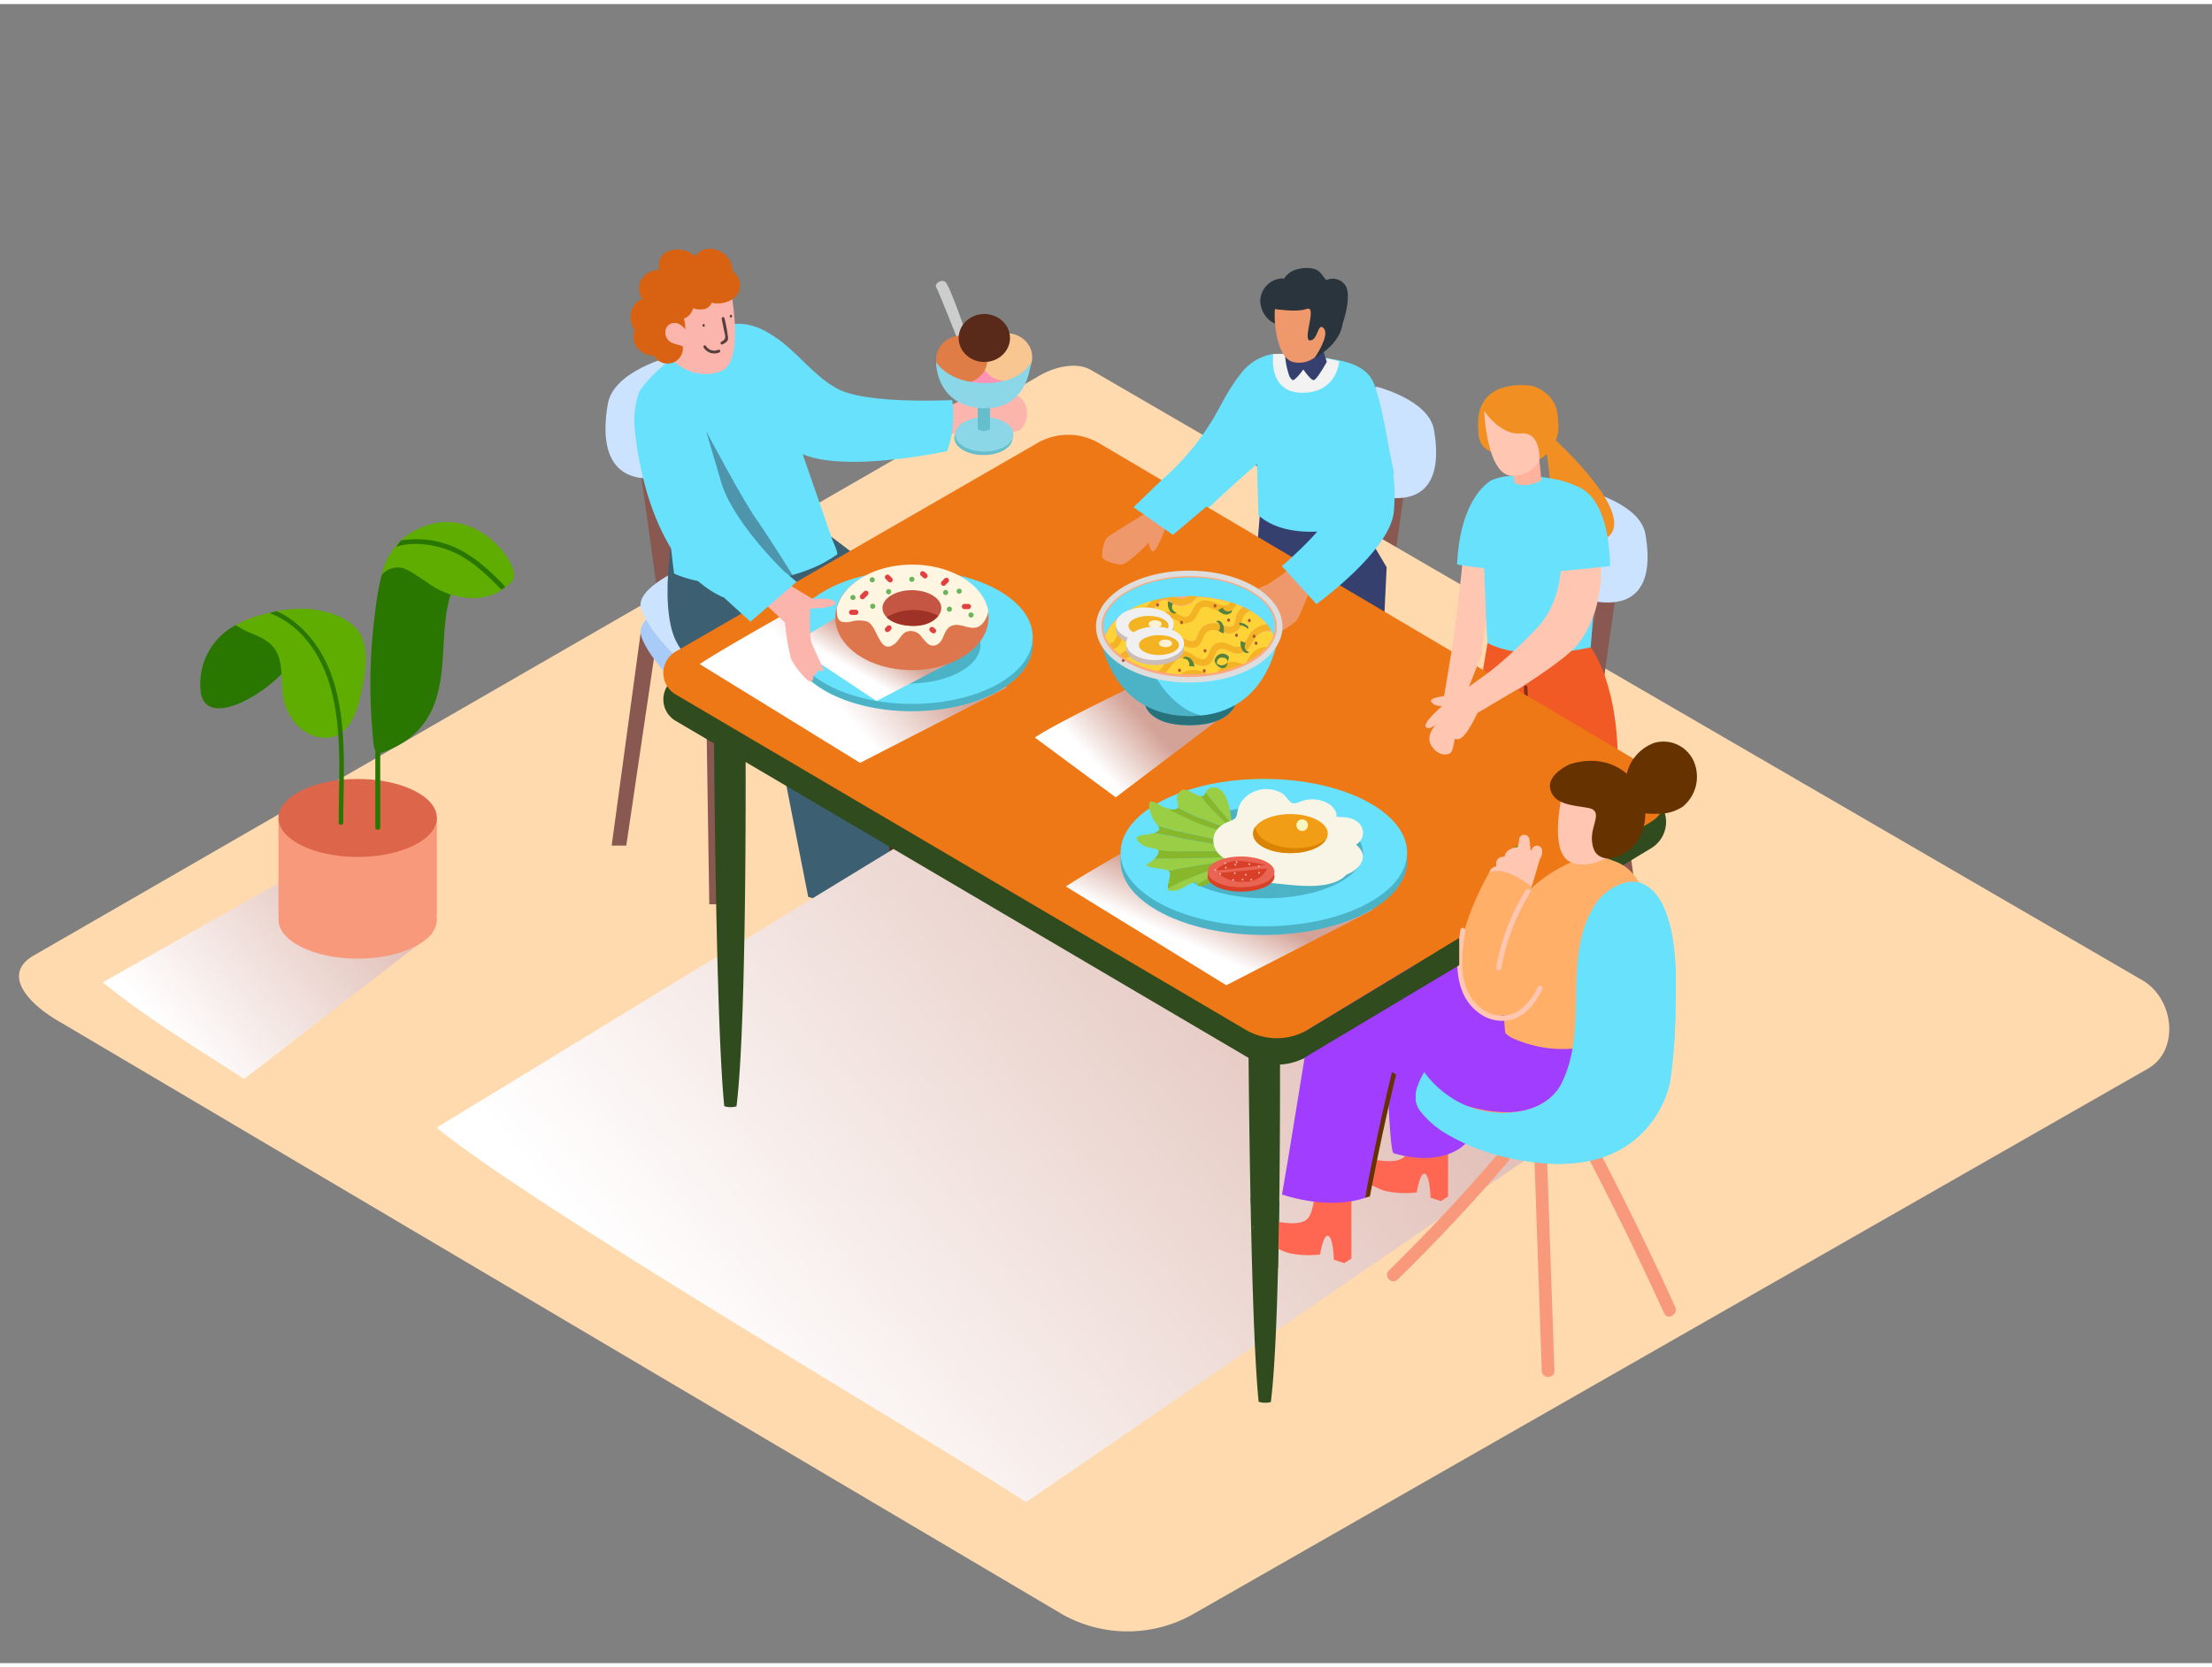 <svg xmlns="http://www.w3.org/2000/svg" xmlns:xlink="http://www.w3.org/1999/xlink" viewBox="0 0 400 300" width="406" height="306" class="illustration styles_illustrationTablet__1DWOa"><rect x="0" y="0" width="400" height="300" fill="#808080" stroke="none"/><defs><linearGradient id="linear-gradient" x1="285.78" y1="118.48" x2="126.21" y2="248.36" gradientUnits="userSpaceOnUse"><stop offset="0" stop-color="#d4a397"></stop><stop offset="1" stop-color="#fff"></stop></linearGradient><linearGradient id="linear-gradient-2" x1="81.88" y1="145.22" x2="30.34" y2="187.17" xlink:href="#linear-gradient"></linearGradient><linearGradient id="linear-gradient-3" x1="163.69" y1="113.28" x2="149.98" y2="125.22" xlink:href="#linear-gradient"></linearGradient><linearGradient id="linear-gradient-4" x1="158.78" y1="115.59" x2="155.54" y2="121.11" xlink:href="#linear-gradient"></linearGradient><linearGradient id="linear-gradient-5" x1="220.39" y1="161.88" x2="216.46" y2="170.63" xlink:href="#linear-gradient"></linearGradient><linearGradient id="linear-gradient-6" x1="206.33" y1="128.69" x2="197.5" y2="136.75" xlink:href="#linear-gradient"></linearGradient></defs><title>PP</title><g style="isolation: isolate;"><g id="Layer_2" data-name="Layer 2"><polyline points="240.13 127.13 240.13 159.74 242.54 159.74 243.06 126.29" fill="#895851"></polyline><polyline points="253.85 114.59 258.69 150.04 256.27 150.04 251.22 115.9" fill="#895851"></polyline><path d="M255.16,80.89c-.64,1.8-4.25,29-4.25,29l-3.63-1.22L252,80.74" fill="#895851"></path><path d="M245.09,107.8s9.74,3.74,8.76,7.42-8.75,12.69-13.72,11.91S229.07,122,229.07,122" fill="#a9cbf8"></path><path d="M245.09,103.33s9.74,3.74,8.76,7.42-8.75,12.69-13.72,11.91-11.05-5.11-11.05-5.11" fill="#cbe3ff"></path><path d="M248.94,69.19s9.4,2.35,10.36,7.76,1.23,15.4-12.13,11.52-7.05-13.91-7.05-13.91" fill="#cbe3ff"></path><path d="M192.11,291.18,11,184.15c-5.77-3.24-10.71-8.55-5.09-12L187.67,67.37c2.73-1.69,6.87-2.8,9.64-1.19L387.4,176.51c5.77,3.35,6.8,12.7,1,16L216,291A24.08,24.08,0,0,1,192.11,291.18Z" fill="#ffdaae"></path><polyline points="278.36 146 278.36 178.61 280.77 178.61 281.29 145.16" fill="#895851"></polyline><polyline points="292.08 133.46 296.92 168.91 294.5 168.91 289.45 134.78" fill="#895851"></polyline><path d="M293.39,99.76c-.64,1.8-4.25,29-4.25,29l-3.63-1.22,4.73-27.91" fill="#895851"></path><path d="M283.32,126.68s9.74,3.74,8.76,7.42-8.75,12.69-13.72,11.91-11.05-5.11-11.05-5.11" fill="#a9cbf8"></path><path d="M283.32,122.2s9.74,3.74,8.76,7.42-8.75,12.69-13.72,11.91-11.05-5.11-11.05-5.11" fill="#cbe3ff"></path><path d="M287.18,88.06s9.4,2.35,10.36,7.76,1.23,15.4-12.13,11.52-7.05-13.91-7.05-13.91" fill="#cbe3ff"></path><polyline points="130.91 127.11 130.91 162.78 128.26 162.78 127.7 126.19" fill="#895851"></polyline><polyline points="115.89 113.4 110.61 152.17 113.25 152.17 118.77 114.84" fill="#895851"></polyline><path d="M114.46,76.54c.7,2,4.65,31.7,4.65,31.7l4-1.33-5.18-30.53" fill="#895851"></path><path d="M125.48,106s-10.65,4.09-9.58,8.11,9.57,13.87,15,13S143,121.53,143,121.53" fill="#a9cbf8"></path><path d="M125.48,101.08s-10.65,4.09-9.58,8.11,9.57,13.87,15,13S143,116.63,143,116.63" fill="#cbe3ff"></path><path d="M121.26,63.74S111,66.31,109.93,72.23s-1.34,16.84,13.26,12.6,7.71-15.21,7.71-15.21" fill="#cbe3ff"></path><path d="M168.65,146.12s2.46,8.07,3,8.89,8.61,6.15,8.48,7.79-3.18,2.32-5.08,2.19-12.83-4.7-13.52-6-.68-12.83-.68-12.83Z" fill="#68e1fd"></path><path d="M155.69,155.56s2.46,8.07,3,8.89,8.61,6.15,8.48,7.79-3.18,2.32-5.08,2.19-12.83-4.7-13.52-6-.68-12.83-.68-12.83Z" fill="#68e1fd"></path><path d="M145.62,92.94s21.06,14.45,23.77,21.81,4.5,36.35,4.5,36.35S166.53,155.68,158,153l-6.45-32.85s-15.31-6.54-18-14.72.94-23.43.94-23.43" fill="#3c6071"></path><path d="M122.64,90.44s-3.63,15.26-.94,23.43,18,14.72,18,14.72l6.45,32.85c8.57,2.69,15.94-1.88,15.94-1.88s-1.78-29-4.5-36.35-23.77-21.81-23.77-21.81,3.82-7.7.84-11S122.64,90.44,122.64,90.44Z" fill="#3c6071"></path><path d="M140.55,104.31c3.79,3.78,7.85,7.43,11.38,11.46,3.06,3.5,4.27,7.95,5.46,12.35,2.77,10.26,4,20.85,5.23,31.38.07.64-.93.63-1,0-1.18-10.13-2.38-20.31-5-30.2-1.26-4.85-2.53-9.67-6-13.44s-7.21-7.24-10.82-10.84A.5.5,0,0,1,140.55,104.31Z" fill="#5c2d1d"></path><path d="M185.55,270.88,285,202.74,182.83,139.8,78.95,203.18C96.77,217.73,166.26,258.36,185.55,270.88Z" fill="url(#linear-gradient)" style="mix-blend-mode: multiply;"></path><path d="M229.81,252.78c1.9-15,1.65-63.9,1.65-63.9l-5.73-5.14s.27,53.26,1.87,69A3.91,3.91,0,0,0,229.81,252.78Z" fill="#304c1f"></path><path d="M168.86,73.48s3.81-.94,5.15-2.08,3.64-4.34,4.79-4.06,0,2.46,0,2.46,4.64.37,5.91,1.5a4.24,4.24,0,0,1,0,5.51c-1.44,1.36-6.14-.1-6.6,0s-9.26,1.38-9.26,1.38" fill="#fbb5ad"></path><path d="M151,69.3a17,17,0,0,1-2.15-1.45c-2.66-2.11-5.34-5.23-8.38-7.43.05.62.08,1.23.15,1.81l.65,5.9,1.16,10.45c0,.19,0,.74.1.89,5,6.52,28.74,1.37,28.74,1.37a18.88,18.88,0,0,0,.9-9.24C167.67,71.8,155.07,72,151,69.3Z" fill="#68e1fd"></path><path d="M173.27,135.11s-1.46,8.11.91,9.06,12,8.47,10.56,11.48c-3.3,6.92-23-8.13-23-8.13l2.45-17.15" fill="#1d3f75"></path><path d="M124.52,56.47c-1-1.77-4.17-4.1-6-2.05a2.16,2.16,0,0,0,.31,3c.95.9,2.5,1.15,3.7,1.51a1,1,0,0,0,1.26-1A1,1,0,0,0,124.52,56.47Z" fill="#fbb5ad"></path><path d="M147.07,90,120,83.38s.85,11.75,1.9,19.6c4.85,2.17,10.76,2.13,15.89,1.38a34,34,0,0,0,10.53-3,23.75,23.75,0,0,0,3.1-1.92C151,96.59,147.4,92.91,147.07,90Z" fill="#68e1fd"></path><path d="M151.41,99.44l-9.22-26.58c-.5-3.14,3.34-6.16,2-9.24-3.54-3.34-7.43-6.54-12.36-5.66-4,.72-7.62,3.44-10.53,6.15-1.91,1.78-4.26,3.67-5.7,6a15.47,15.47,0,0,0-.8,6.83c1.07,11,5.53,25.74,16.09,30.38C134.67,104.56,147.81,102.41,151.41,99.44Z" fill="#68e1fd"></path><path d="M131.95,50.72s3,13.9-1.6,15.67-9.26-1.44-10.07-4.06a19.79,19.79,0,0,1-.32-6.63S123.38,50.76,131.95,50.72Z" fill="#fbb5ad"></path><path d="M132.43,48.24c.15-3.38-4.58-5.52-6.75-2.66a4.9,4.9,0,0,0-4-1.14c-2,.34-2.7,1.76-2.53,3.65a3.67,3.67,0,0,0-3,1.45,3.29,3.29,0,0,0,0,3.78A3.36,3.36,0,0,0,114.07,57a4.1,4.1,0,0,0,.71,2,3.14,3.14,0,0,0-.2.67,3.24,3.24,0,0,0,1.5,3.24,3.72,3.72,0,0,0,2.13.64A2.87,2.87,0,0,0,120.85,65a2.77,2.77,0,0,0,2.64-2.56,2.69,2.69,0,0,0-.15-1.12,6.51,6.51,0,0,0,.33-4.46,2.39,2.39,0,0,0,.58-.27,2.72,2.72,0,0,0,1.08-1.6,3.85,3.85,0,0,0,2,.17A1.84,1.84,0,0,0,128.69,54c1.63.43,3.93-.2,4.77-1.68A3.16,3.16,0,0,0,132.43,48.24Z" fill="#d86212"></path><path d="M124.57,60.27a3.33,3.33,0,0,0-1.44-2.19,1.75,1.75,0,0,0-2.5.23,2,2,0,0,0,.11,2.33c.61.8,1.62.81,2.48,1.17.52.21.83-.31.72-.75A.67.67,0,0,0,124.57,60.27Z" fill="#fbb5ad"></path><path d="M131,56.78c-.06-.32-.56-.19-.49.14l.43,2.18a5.88,5.88,0,0,1,.2,1c0,.6-.3.71-.75,1a.26.26,0,0,0,.26.44c.59-.36,1.08-.53,1-1.28A28.53,28.53,0,0,0,131,56.78Z" fill="#56403d"></path><path d="M132.18,56.18a.26.26,0,0,0,0,.51A.26.26,0,0,0,132.18,56.18Z" fill="#56403d"></path><path d="M127.24,57.85a.26.26,0,0,0,0,.51A.26.26,0,0,0,127.24,57.85Z" fill="#56403d"></path><path d="M129.86,62.52a1.76,1.76,0,0,1-2.21-.72.26.26,0,0,0-.44.26,2.28,2.28,0,0,0,2.91.91C130.41,62.82,130.15,62.38,129.86,62.52Z" fill="#56403d"></path><path d="M232.2,166.91c0-1.9.09-3.79.11-5.68L224,162.86s.41,3.23-.5,4.38-7.86,4.55-8.68,5.62-1.08,3.09,3.8,2.91,8.77-3.57,9.84-3.82,3.28-.55,4-1C232.38,169.58,232.19,168.23,232.2,166.91Z" fill="#2a343d"></path><path d="M246.37,169.31c0-1.9.09-3.79.11-5.68l-8.33,1.63s.41,3.23-.5,4.38-7.86,4.55-8.68,5.62-1.08,3.09,3.8,2.91,8.77-3.57,9.84-3.82,3.28-.55,4-1C246.55,172,246.36,170.63,246.37,169.31Z" fill="#2a343d"></path><path d="M242.55,88l-4.22.77a11.71,11.71,0,0,0,0-1.59c-.88-.05-1.77-.13-2.64-.24-2.47-.3-4.5-2.78-6.82-3.7-1,4.79-1.27,15.24-2.44,22.83-1.48,9.61-6,54.24-4.72,57.94,0,0,0,1.34,7.66,1.76,0,0,1.84,1.06,4.54-2.75l2.73-47.52-1.25,51c2.33,2.14,5.83,3.13,12.26-.08l3.1-64.59Z" fill="#35406e"></path><path d="M236.25,85q1,.11,2,.17c-.53-9.06-3.35-29.29-9.37-1.91A25.77,25.77,0,0,0,236.25,85Z" fill="#35406e"></path><path d="M252.07,84.81c-.1-.47-.19-.95-.29-1.42-.86-4-1.79-10.75-3.28-14.63-1.16-3-4.13-4-7.51-4.56a56.63,56.63,0,0,0-10.33-.86,1,1,0,0,1-.41-.07,9.07,9.07,0,0,0-5.71,3.36c-3.19,4-3.69,6.34-6.57,10.55a46.88,46.88,0,0,1-9.22,10c2.72,1,4.61,3.75,5.38,6.51.43,1.55-.49,1.1-.83,2.69,4.52-5,14-13.22,14-13.22l.26,9.29c4.37,3.79,11.27,3.14,15.1,2.39A22.35,22.35,0,0,0,252.07,84.81Z" fill="#68e1fd"></path><path d="M230.26,63.28s-1.09,7,5.24,7,6.66-5.68,6.66-5.68A39.6,39.6,0,0,0,230.26,63.28Z" fill="#f2f2f2"></path><path d="M239.25,62.54s-1.79,1.79-3.41,1.93c-1.37.12-3-1.62-3.48-2.16a14.18,14.18,0,0,0,.81,5c.27.46.53.75.71.68.62-.25,1.8-1.92,1.8-1.92S237,68,237.55,68s2.38-3.31,2.38-3.31Z" fill="#35406e"></path><path d="M243.22,50.77a2.77,2.77,0,0,0-3.4-.85.53.53,0,0,0-.09-.14c-.72-.78-1-1.6-2.15-1.91a5.88,5.88,0,0,0-3.09.11,3.77,3.77,0,0,0-2.31,1.7.47.47,0,0,0-.28-.07,4.14,4.14,0,0,0-4,4.23c.09,1.87,1.57,4,3.5,4.09a6.9,6.9,0,0,0,2.89.38,1.17,1.17,0,0,0,.82-1.88l.14-.09.11,0a1,1,0,0,0,1.29.16l.16-.1a3.34,3.34,0,0,0,.69-.25l.27.09-.09.27a1.1,1.1,0,0,0,.51,1.24,1.73,1.73,0,0,0,.66.15,6,6,0,0,1-2,1.79c-1.06.53-.45,1.94.51,2-.47.35-.29,2.5.26,2.19a11.2,11.2,0,0,0,5.5-7.21C243.56,55.31,244.19,52,243.22,50.77Z" fill="#2a343d"></path><path d="M230.6,55.12c-.27,0-.28,9.06,3.45,9.66,4.7.76,6.47-4.83,6.47-4.83s.69-4.14-2.24-5.52S234,55.73,230.6,55.12Z" fill="#ef986c"></path><path d="M230.6,55.12s3.71.69,5.7,0-.86,5.7.6,5.7,1.38-3.45,2.5-2.16S237.71,64,237.71,64s4-2,4.92-5.46-3.48-6.73-7.71-6.39S230.6,55.12,230.6,55.12Z" fill="#2a343d"></path><path d="M262.19,119.61l-1.6,7.71s-3.68,3.14-3,3.86,2.1-.76,2.1-.76-2.34,2.11-1.13,4.1,3.18,1.9,3.68,1.09,1.3-7.14,1.3-7.14l4.33-10.85" fill="#ffc6b2"></path><path d="M262.19,119.61l5.63-2s1.69-11,2.51-15c1.28-6.32-.23-8.88-.23-8.88s3-5.87.58-6.3-5.82,9.12-6.26,14S262.19,119.61,262.19,119.61Z" fill="#ffc6b2"></path><path d="M269.73,86.1s-5.69,2.73-6.24,15.23c0,0,6,1.17,8.55.53" fill="#68e1fd"></path><path d="M280.52,141.09s1.92,15.69,3,19.71,2,29.23,2,29.23,3.37,2.41,6.26,0c0,0,1.52-20.43.72-25.89s0-27,0-27" fill="#ffc6b2"></path><path d="M269.47,136.56s-.38,11.58,0,15.39,2,28,2,28a4.3,4.3,0,0,0,5.6,0s1.85-12,1.62-14.25-.61-31.17-.61-31.17" fill="#ffc6b2"></path><path d="M287.65,116.31s5.62,7.07,4.82,23.93c0,0-8.83,6.21-16,1.59l-4.12-27.09" fill="#f15a24"></path><path d="M269.56,112.37S265.9,132.12,266,139c0,4.07,10.9,3.22,14.57,2.11s-1.79-30.4-1.79-30.4" fill="#f15a24"></path><path d="M281.33,78.87c0,.06,14,12.66,9.78,17.18s-9.78-1.64-9.78-1.64l-1.76-14.34" fill="#f18f22"></path><path d="M280.52,199a3.28,3.28,0,0,0,.63,3.64c1.61,1.71,3.72.86,5.5,0s6.82-5.35,6.13-6.54-1-6.11-1-6.11" fill="#fff"></path><path d="M285.48,188.08s-.81,4.65-2,6.16-3.89,5.2-3,6.16,1.55-1.92,3-1.1,1,2.88,2,2.47,6-4.33,6.53-6.82-.68-6.87-.68-6.87" fill="#68e1fd"></path><path d="M262.86,186.73s-.2,2.77,2.31,3.3,5.63-1,7-1.65,6.54-5,6.54-5l-.6-6" fill="#fff"></path><path d="M271.3,177s-1.51,3.73-4.22,5.14-4.83,4.12-4.22,4.63,1.91-1.31,2.61-.8.7,2.7,1.56,2.15,2.67.86,5.18-.85,1.71-2.41,3.82-3.22,2.11-6.64,2.11-6.64S272.81,178.56,271.3,177Z" fill="#68e1fd"></path><path d="M288.26,90.59c-1.15-4-7.6-5.45-14.92-5.24a9,9,0,0,0-3.61.75c-2.55,3.7-2,8.75-1.59,13,.44,4.77.52,13.27.86,16.44,6.57,3.4,16.89,1.16,18.65.78C287.65,116.31,289.41,94.61,288.26,90.59Z" fill="#68e1fd"></path><path d="M276.2,123.51c0-.4-.65-.41-.63,0l1,18.39c0,.4.65.41.63,0Z" fill="#842e13"></path><path d="M289.38,99.54l-.5-.16a44.84,44.84,0,0,1-6.48.86c-.18,4.52-1.12,8.86-4.28,12.39a86.49,86.49,0,0,1-11.84,10.51l2.25,4.42s13.84-8.08,16.74-11.75C290.79,108.82,289.38,99.54,289.38,99.54Z" fill="#ffc6b2"></path><path d="M270.33,126.49l-3.45,2.1s-2.1,4.73-3.5,4.73-3-1.34-3.6-2.06.8-3.93.8-3.93-1.61.09-2.06-.84,4.86-1.24,4.86-1.24l4.74-3.44" fill="#ffc6b2"></path><path d="M284.12,87s6.68-.09,7.05,14.62l-9.64,1L280,96.67" fill="#68e1fd"></path><path d="M278.36,82.32l.37,3.78s-2.59,1.6-4.86.51l-.31-2.37" fill="#ffb39c"></path><path d="M272.77,81.21c-5.91.68-5.44-4.09-5.44-4.09-.95-10,9.72-8.08,9.72-8.08s8,1.88,3.06,11.87" fill="#f18f22"></path><path d="M268.39,73.57s.43,12.32,5.51,11.74,4.78-4.78,4.78-4.78.72-7.68-3.48-9.13S268.39,73.57,268.39,73.57Z" fill="#ffc6b2"></path><path d="M268.39,73.57S271.33,78,275,77.64s3.38,4.68,3.38,4.68A6.71,6.71,0,0,0,281.8,76c0-2.7-3.8-7.15-7.32-6.94S267.58,71.08,268.39,73.57Z" fill="#f18f22"></path><path d="M44.15,194.36l34-26.23L52.8,157.59l-34.22,19.3C26.59,183.43,35.48,188.73,44.15,194.36Z" fill="url(#linear-gradient-2)" style="mix-blend-mode: multiply;"></path><polyline points="50.36 147.17 50.36 164.88 79 164.88 79 147.17" fill="#f8997c"></polyline><ellipse cx="64.68" cy="147.17" rx="14.32" ry="7.05" fill="#dd654a"></ellipse><ellipse cx="64.68" cy="165.56" rx="14.32" ry="7.05" fill="#f8997c"></ellipse><path d="M80.72,106c-3-1.24-7.21-5.35-10.87-5.22-1.39,3.41-1.8,7.4-2.22,10.87a98.61,98.61,0,0,0-.41,18.14q.13,2,.33,4a3.21,3.21,0,0,0,.32,1.14q0,7,0,14a.45.45,0,0,0,.89,0q0-6.74,0-13.48a19.87,19.87,0,0,0,4.1-1.89,14,14,0,0,0,5.77-7.25c2.31-6.44.85-13.62,3-20C81.35,106.25,81,106.14,80.72,106Z" fill="#297600"></path><path d="M74.52,95.46a11.22,11.22,0,0,0-4.09,4.18,7,7,0,0,0-.64,1.24l-.12.27h0a18.72,18.72,0,0,0-.69,2.22,2.77,2.77,0,0,1,1.52-1.2A3.79,3.79,0,0,1,72.9,102a10,10,0,0,1,2.19,1.17c1,.62,2,1.31,3,2,4.75,3,11.06,3.32,14.72-1.07,0-.17.09-.35.12-.53C93.49,100.48,85,89.36,74.52,95.46Z" fill="#5fad00"></path><path d="M90.72,105.88c.19-.14.39-.27.59-.39a.41.41,0,0,0-.12-.34c-2.87-2.95-5.95-5.83-9.87-7.29A16.91,16.91,0,0,0,72.51,97c-.32.37-.61.76-.9,1.15,3.19-1.06,7.23-.4,10.13.84,3.47,1.48,6.22,4.13,8.82,6.79A.43.43,0,0,0,90.72,105.88Z" fill="#297600"></path><path d="M42.64,112.29a12,12,0,0,0-6.4,11.47c.34,8.45,14.26.2,18-6.93s4.28,3,4.28,3" fill="#297600"></path><path d="M55.18,109.34a25.21,25.21,0,0,0-7.73,1.07,18.75,18.75,0,0,0-4.81,1.88,15.51,15.51,0,0,0,2.78,1.48c1.75.71,3.58,1.58,4.5,3.22a6.42,6.42,0,0,1,.54,1.27c.85,2.78.12,6.15,1.26,8.95s3.48,5.26,6.76,5.46c3.92.24,5.72-3.53,6.5-6.79s1.84-7.71.6-11.06C64.14,110.93,58.89,109.52,55.18,109.34Z" fill="#5fad00"></path><path d="M60.34,122.53C58.7,117.2,55.2,112.16,50.1,109.8H49.9l-.24.08-.93.24c6,2.21,9.69,8.08,11.21,14.07,2,7.67,1.29,16,1.31,23.82a.41.41,0,0,0,.82,0C62.07,139.63,62.84,130.65,60.34,122.53Z" fill="#297600"></path><path d="M122.17,129.61l103.09,60.64a11.06,11.06,0,0,0,11.34-.07l62-37.55a5.55,5.55,0,0,0-.05-9.53L198.8,84.21a11.11,11.11,0,0,0-11.2-.06l-65.4,37.7A4.49,4.49,0,0,0,122.17,129.61Z" fill="#304c1f"></path><path d="M122.17,124.83l103.09,60.64a11.06,11.06,0,0,0,11.34-.07l62-37.55a5.55,5.55,0,0,0-.05-9.53L198.8,79.43a11.11,11.11,0,0,0-11.2-.06l-65.4,37.7A4.49,4.49,0,0,0,122.17,124.83Z" fill="#ef7816"></path><path d="M133.18,199.33c1.9-15,1.65-63.9,1.65-63.9l-5.73-5.14s.27,53.26,1.87,69A3.91,3.91,0,0,0,133.18,199.33Z" fill="#304c1f"></path><path d="M166.84,117.13c0-.8-.07-1.6-.15-2.4l-16.64-8.94c-4.63,2.51-19.15,10.63-23.52,13.56l29,17.86L182,123.62c.46-.67-15.34-5.57-15.11-6.35A.27.27,0,0,1,166.84,117.13Z" fill="url(#linear-gradient-3)" style="mix-blend-mode: multiply;"></path><ellipse cx="164.91" cy="115.78" rx="21.84" ry="12.09" fill="#68e1fd"></ellipse><ellipse cx="164.91" cy="115.78" rx="21.84" ry="12.09" fill="#093e3e" opacity="0.29"></ellipse><ellipse cx="164.91" cy="114.46" rx="21.84" ry="12.09" fill="#68e1fd"></ellipse><ellipse cx="164.25" cy="115.87" rx="13.05" ry="7" fill="#093e3e" opacity="0.29"></ellipse><polyline points="157.31 107.32 143.07 115.78 158.5 126.02 172.55 118.71" fill="url(#linear-gradient-4)" style="mix-blend-mode: multiply;"></polyline><ellipse cx="164.9" cy="110.92" rx="13.86" ry="9.52" fill="#de764d"></ellipse><path d="M151.32,109.43c0,.81,0,1.92.88,2.25a3.48,3.48,0,0,0,1.63,0,5.76,5.76,0,0,1,2.94-.05c2,.75,2.19,6.31,5.08,4,.77-.62,1.13-1.72,2.07-2.14a2.39,2.39,0,0,1,2.65.81,8.37,8.37,0,0,0,1.28,1.42c1.07.72,2.12,0,2.58-1s.74-2.11,2-2.4c1.7-.38,3.4,1.28,5-.07a4.17,4.17,0,0,0,1.28-2.51c-.82-4.72-6.66-8.38-13.76-8.38-6.88,0-12.59,3.45-13.67,8A.22.22,0,0,1,151.32,109.43Z" fill="#fff6e1"></path><ellipse cx="164.9" cy="109.21" rx="5.32" ry="3.23" fill="#c55644"></ellipse><path d="M160.33,110.86a9.87,9.87,0,0,1,9.35-.25s-1.25,2-4.79,1.82S160.33,110.86,160.33,110.86Z" fill="#9e3226"></path><path d="M156.91,106.21a.47.47,0,0,0-.66,0l-.62.62a.46.46,0,0,0,.66.66l.62-.62A.47.47,0,0,0,156.91,106.21Z" fill="#e24040"></path><path d="M161.3,103.78l-.48-.48a.46.46,0,0,0-.66.66l.48.48a.46.46,0,1,0,.66-.66Z" fill="#e24040"></path><path d="M171.48,103.87a.47.47,0,0,0-.66,0l-.53.53a.46.46,0,0,0,.66.66l.53-.53A.47.47,0,0,0,171.48,103.87Z" fill="#e24040"></path><path d="M167.61,103.06l-.43-.38a.48.48,0,0,0-.66,0,.47.47,0,0,0,0,.66l.43.38a.48.48,0,0,0,.66,0A.47.47,0,0,0,167.61,103.06Z" fill="#e24040"></path><path d="M175.12,108.47h-.72a.46.46,0,0,0,0,.93h.72a.46.46,0,1,0,0-.93Z" fill="#e24040"></path><path d="M169.14,113l-.29-.24a.48.48,0,0,0-.66,0,.47.47,0,0,0,0,.66l.29.24a.48.48,0,0,0,.66,0A.47.47,0,0,0,169.14,113Z" fill="#e24040"></path><path d="M161,112.4a.47.47,0,0,0-.64.17l-.06.06-.06.06a.48.48,0,0,0-.17.64.47.47,0,0,0,.64.17,1.75,1.75,0,0,0,.45-.45A.47.47,0,0,0,161,112.4Z" fill="#e24040"></path><path d="M154.81,109.52H154a.46.46,0,0,0,0,.93h.76a.46.46,0,0,0,0-.93Z" fill="#e24040"></path><path d="M173.45,105.7a.46.46,0,0,0,0,.93A.46.46,0,0,0,173.45,105.7Z" fill="#6ab55b"></path><path d="M164.89,103.55a.46.46,0,0,0,0,.93A.46.46,0,0,0,164.89,103.55Z" fill="#6ab55b"></path><path d="M160.69,105.79a.46.46,0,0,0,0,.93A.46.46,0,0,0,160.69,105.79Z" fill="#6ab55b"></path><path d="M157.73,103.64a.46.46,0,0,0,0,.93A.46.46,0,0,0,157.73,103.64Z" fill="#6ab55b"></path><path d="M154.24,106.84a.46.46,0,0,0,0,.93A.46.46,0,0,0,154.24,106.84Z" fill="#6ab55b"></path><path d="M157.82,108.42a.46.46,0,0,0,0,.93A.46.46,0,0,0,157.82,108.42Z" fill="#6ab55b"></path><path d="M171.68,108.95a.46.46,0,0,0,0,.93A.46.46,0,0,0,171.68,108.95Z" fill="#6ab55b"></path><path d="M175.6,110a.46.46,0,0,0,0,.93A.46.46,0,0,0,175.6,110Z" fill="#6ab55b"></path><path d="M171,105.94a.46.46,0,0,0,0,.93A.46.46,0,0,0,171,105.94Z" fill="#6ab55b"></path><path d="M175,60.38s-3.27-9.62-4.08-10.16-2,.43-1.62,1,4.35,10.63,4.35,10.63" fill="#cccece"></path><rect x="173.62" y="64.46" width="7.91" height="5.79" fill="#fc93b4"></rect><ellipse cx="177.85" cy="78.44" rx="5.27" ry="3.11" fill="#64becc"></ellipse><ellipse cx="178" cy="77.81" rx="5.27" ry="3.11" fill="#8bd7e8"></ellipse><path d="M176.81,72.76v4.09a1.89,1.89,0,0,0,2.21,0V72.76" fill="#64becc"></path><ellipse cx="182.02" cy="63.85" rx="4.64" ry="4.34" fill="#f8c691"></ellipse><ellipse cx="173.92" cy="64.26" rx="4.64" ry="4.34" fill="#e07d46"></ellipse><ellipse cx="178" cy="60.38" rx="4.64" ry="4.34" fill="#592a1a"></ellipse><path d="M169.28,64.72s2.07,3.81,8.87,3.81,8.27-3.81,8.27-3.81-.37,8.36-8.13,8.36S169.28,67,169.28,64.72Z" fill="#8bd7e8"></path><path d="M233.06,157.32c0-.8-.07-1.6-.15-2.4L216.27,146c-4.63,2.51-19.15,10.63-23.52,13.56l29,17.86,26.49-13.6c.46-.67-15.34-5.57-15.11-6.35A.27.27,0,0,1,233.06,157.32Z" fill="url(#linear-gradient-5)" style="mix-blend-mode: multiply;"></path><ellipse cx="228.54" cy="154.99" rx="25.9" ry="13.33" fill="#68e1fd"></ellipse><ellipse cx="228.54" cy="154.99" rx="25.9" ry="13.33" fill="#093e3e" opacity="0.29"></ellipse><ellipse cx="228.54" cy="153.44" rx="25.9" ry="13.33" fill="#68e1fd"></ellipse><ellipse cx="228.95" cy="153.44" rx="17.52" ry="8.26" fill="#093e3e" opacity="0.29"></ellipse><path d="M222.38,151.7l.82.15-.21-1.73a15.61,15.61,0,0,1-3.25-1,36.24,36.24,0,0,1-7-2.85,14.09,14.09,0,0,1-1.46-.78c-2-.53-3.81-2.64-3.44-.07a6.26,6.26,0,0,0,1.56,3.15q2.78.8,5.59,1.48C217.45,150.54,219.91,151.11,222.38,151.7Z" fill="#99ce45"></path><path d="M223.39,153.39l-.1-.79-.87-.21-13.75-2.48c-1.49.44-4.09.19-2.73,1.63,1.15,1.21,3,1,3.45,1.45q1.91.22,3.83.32C216.6,153.12,220,153.24,223.39,153.39Z" fill="#99ce45"></path><path d="M223,154.86l.54-.07-.09-.73a.3.3,0,0,1-.27.17l-14.45.34c-1.1,1.09-2.44,1.14-.34,1.56,1.46.29,2.41.26,2.85.59l11.48-1.94A.33.33,0,0,1,223,154.86Z" fill="#99ce45"></path><path d="M222.87,149.23l0-.3a.28.28,0,0,1-.43,0c-1.67-2-3.82-3.52-5.22-5.69a2.23,2.23,0,0,1-.58-.17c-2-.84-2.68-1.67-3.54-.31-.57.91.06,2-.11,2.5a53.62,53.62,0,0,0,9.35,3.85Z" fill="#99ce45"></path><path d="M222.62,147.24s-.36-5.34-2.86-5.57c-1.22-.11-1.52.42-1.74.89,1.56,1.94,3.15,3.85,4.73,5.76Z" fill="#99ce45"></path><path d="M223.54,156l.16-.09,0-.13-.22.15Z" fill="#99ce45"></path><path d="M222.92,155.52l-.74.08a45.86,45.86,0,0,0-11,4.32c.1.42.49.5,1.36.38,1.56-.23,3.42-2.28,4-1.07,1.07-.74,2.31-1.22,3.44-1.86S222,156.17,222.92,155.52Z" fill="#99ce45"></path><path d="M211.52,158.69a.31.31,0,0,1-.22,0l-.06.28.51-.33Z" fill="#99ce45"></path><path d="M222.4,148.92a.28.28,0,0,0,.43,0l-.08-.6c-1.58-1.92-3.17-3.83-4.73-5.76-.18.39-.31.73-.85.67C218.58,145.39,220.73,146.95,222.4,148.92Z" fill="#88b72c"></path><path d="M219.73,149.14a15.61,15.61,0,0,0,3.25,1l-.11-.9-.58-.12a53.62,53.62,0,0,1-9.35-3.85c-.08.27-.37.42-1.1.36a3.32,3.32,0,0,1-.58-.1,14.09,14.09,0,0,0,1.46.78A36.24,36.24,0,0,0,219.73,149.14Z" fill="#88b72c"></path><path d="M223.29,152.59l-.09-.74-.82-.15c-2.46-.59-4.93-1.15-7.41-1.62q-2.81-.69-5.59-1.48c.29.4.37.69-.09,1a2,2,0,0,1-.62.28l13.75,2.48Z" fill="#88b72c"></path><path d="M223.47,154.06l-.08-.68c-3.39-.14-6.79-.26-10.17-.09q-1.92-.11-3.83-.32c.18.17.18.44-.1.92a3.46,3.46,0,0,1-.54.68l14.45-.34A.3.3,0,0,0,223.47,154.06Z" fill="#88b72c"></path><path d="M223.73,156.13l0-.21-.16.09-.08-.07.22-.15-.12-1-.54.07a.33.33,0,0,0-.28-.08l-11.48,1.94c.3.22.36.62.17,1.4l-.13.56a.31.31,0,0,0,.22,0l.23-.07-.51.33a2.47,2.47,0,0,0-.06,1,45.86,45.86,0,0,1,11-4.32l.74-.08c-1,.65-2,1.27-3,1.84s-2.37,1.12-3.44,1.86l0,.05C217,160.59,223.73,156.13,223.73,156.13Z" fill="#88b72c"></path><path d="M245.25,152a5.5,5.5,0,0,0,.47-.39,2.43,2.43,0,0,0-.13-3.63c-1.07-.95-2.3-.93-3.71-1h-.15c-.08-.29-.08-.71-.18-.93a3.39,3.39,0,0,0-1.32-1.46,5.87,5.87,0,0,0-4.41-.6c-.54.12-1.57.71-2.11.52s-1.19-1.34-1.75-1.71a5.58,5.58,0,0,0-7.53,1.51,5.86,5.86,0,0,0-.72,2.11c-.21,1-.57,1-1.6,1.44-1.55.63-2.67,1.72-2.7,3.25,0,1.92,1.18,3.09,2.85,3.78l.45.24a8.23,8.23,0,0,0,2.13,2.17c1.87,1.29,4.17,1.55,6.49,1.78,3.67.36,9.54,1.15,12.17-1.67,2.43-.93,4.2-3.32,1.84-5.28Z" fill="#f8f5e6"></path><ellipse cx="233.35" cy="150" rx="6.76" ry="3.53" fill="#f19e16"></ellipse><path d="M235.48,147.43a1,1,0,0,0,0,2.09A1,1,0,0,0,235.48,147.43Z" fill="#f9f6bf"></path><path d="M233.09,152.57c-2.41-.19-5.8-1.37-6.08-3.79a2.11,2.11,0,0,0-.42,1.22c0,2,3,3.53,6.76,3.53,3,0,5.61-1,6.46-2.49C238,152.44,235.48,152.76,233.09,152.57Z" fill="#db8303"></path><ellipse cx="224.42" cy="157.72" rx="6.05" ry="2.78" fill="#d84027"></ellipse><ellipse cx="224.42" cy="156.92" rx="6.05" ry="2.78" fill="#ea6453"></ellipse><path d="M220.23,157.15a6.71,6.71,0,0,0,4.82,1.55,4.36,4.36,0,0,0,4.15-2.41Z" fill="#d84027"></path><path d="M219.84,156.7l9-1a21.57,21.57,0,0,0-5.32-.77A5.68,5.68,0,0,0,219.84,156.7Z" fill="#d84027"></path><path d="M220.64,157.11a.16.16,0,0,0,0,.33A.16.16,0,0,0,220.64,157.11Z" fill="#f9b2ac"></path><path d="M223,158.22a.16.16,0,0,0,0,.33A.16.16,0,0,0,223,158.22Z" fill="#f9b2ac"></path><path d="M224.7,158.16a.16.16,0,0,0,0,.33A.16.16,0,0,0,224.7,158.16Z" fill="#f9b2ac"></path><path d="M223.28,157a.16.16,0,0,0,0,.33A.16.16,0,0,0,223.28,157Z" fill="#f9b2ac"></path><path d="M221.66,156a.16.16,0,0,0,0,.33A.16.16,0,0,0,221.66,156Z" fill="#f9b2ac"></path><path d="M223.62,155a.16.16,0,0,0,0,.33A.16.16,0,0,0,223.62,155Z" fill="#f9b2ac"></path><path d="M223.38,155.45a.16.16,0,0,0,0,.33A.16.16,0,0,0,223.38,155.45Z" fill="#f9b2ac"></path><path d="M221.55,155.18a.16.16,0,0,0,0,.33A.16.16,0,0,0,221.55,155.18Z" fill="#f9b2ac"></path><path d="M219.76,156.43a.16.16,0,0,0,0,.33A.16.16,0,0,0,219.76,156.43Z" fill="#f9b2ac"></path><path d="M226.27,158.16a.16.16,0,0,0,0,.33A.16.16,0,0,0,226.27,158.16Z" fill="#f9b2ac"></path><path d="M227.69,156.91a.16.16,0,0,0,0,.33A.16.16,0,0,0,227.69,156.91Z" fill="#f9b2ac"></path><path d="M225.29,157.28a.16.16,0,0,0,0,.33A.16.16,0,0,0,225.29,157.28Z" fill="#f9b2ac"></path><path d="M225.9,155.35a.16.16,0,0,0,0,.33A.16.16,0,0,0,225.9,155.35Z" fill="#f9b2ac"></path><path d="M227.66,155.75a.16.16,0,0,0,0,.33A.16.16,0,0,0,227.66,155.75Z" fill="#f9b2ac"></path><path d="M260.57,216.45l1.29-.83,0-14.54-6.38-.23s-.12,6.2-1.6,7.62-5.24.4-5.61.53-2.88-.61-4,.55,3.83,4.51,6.46,5.12a17,17,0,0,0,5.47.21s.57-3.72,1.48-3.35,1,4.3,1,4.3Z" fill="#ff6753"></path><path d="M250.46,176.8c.24,13,.72,30.76,1.56,31,9.23,2.68,13-1.76,13-1.76s.72-16.26,1.28-30.6A28.36,28.36,0,0,0,250.46,176.8Z" fill="#a03dff"></path><path d="M243.09,227.67l1.29-.83,0-14.54-6.38-.23s-.12,6.2-1.6,7.62-5.24.4-5.61.53-2.88-.61-4,.55,3.83,4.51,6.46,5.12a17,17,0,0,0,5.47.21s.57-3.72,1.48-3.35,1,4.3,1,4.3Z" fill="#ff6753"></path><path d="M240,175a11.13,11.13,0,0,0-2.47,5.42c-.22,1.17-.38,2.36-.56,3.54q-.68,4.27-1.38,8.53-1.37,8.46-2.76,16.91l-1,5.85s8,2.91,15,.63c0,0,8.42-35.51,8.78-36.2.09-.18.54-1.85,1.17-4.51.13-.56-1.16-1.47-1.5-1.71a10.79,10.79,0,0,0-3.35-1.53,12.75,12.75,0,0,0-9.63,1.17A9,9,0,0,0,240,175Z" fill="#a03dff"></path><path d="M256.33,175.25c-.9,3.53-1.86,7-2.78,10.56q-3.88,14.9-6.71,30.05l.88-.24q2.89-15.29,6.82-30.36c.89-3.38,1.81-6.76,2.67-10.15Z" fill="#653200"></path><path d="M261.79,189.49c3.55-2.48,7.73-3.84,12.24-2.85,4.81,1.06,9,4.08,13.88,4.82.78.12,3.87-.08,4.34.37,13.64,12.91-24.48,11.53-24.48,11.53-3.7-3-7.18-6-10.86-9.07C258,191.8,259.89,190.82,261.79,189.49Z" fill="#f8997c"></path><path d="M279.74,208.2l1.35,38.94c.05,1.48-2.24,1.48-2.29,0l-1.35-38.94C277.39,206.72,279.69,206.72,279.74,208.2Z" fill="#f8997c"></path><path d="M251.15,229q10.41-10.19,19.9-21.27c1-1.12,2.58.51,1.62,1.62q-9.48,11.07-19.9,21.27C251.72,231.69,250.09,230.07,251.15,229Z" fill="#f8997c"></path><path d="M287.7,204.59q8.08,15.26,15.23,31c.61,1.33-1.37,2.5-2,1.16q-7.14-15.72-15.23-31C285,204.45,287,203.29,287.7,204.59Z" fill="#f8997c"></path><path d="M257.55,193.13a18.46,18.46,0,0,0,9.23,6.68c5.21,1.56,12.79.83,15.53-4.54,5-9.77.3-22,5.57-31.49a9.64,9.64,0,0,1,6.1-4.94c3.41-.74,5.75,1.79,7,4.76,2.22,5.33,2.14,12,2,17.63a94.89,94.89,0,0,1-1,13.7s-3.19,19-28,13.92a37.72,37.72,0,0,1-12.21-4.46,16.76,16.76,0,0,1-5-4.32C255.23,197.91,256.24,195.32,257.55,193.13Z" fill="#68e1fd"></path><path d="M285,181s-13.2-7.4-18.54-9.09-10,3.19-10,3.19c-5.48-2.65-11.71-1.21-15.4.32a35.36,35.36,0,0,0-1.39,4l12,13.67s16,10.26,25.72,6.42S285,181,285,181Z" fill="#a03dff"></path><path d="M274.55,152.35a.28.28,0,0,0-.48,0,12.59,12.59,0,0,0-1.85,9.44c.07.35.61.2.54-.15a12,12,0,0,1,1.53-8.6,19.85,19.85,0,0,1,2.35,9.54.28.28,0,0,0,.56,0A20.45,20.45,0,0,0,274.55,152.35Z" fill="#42a200"></path><path d="M292.17,155.07l-3.77-1.42c-1,.07-9.54,2.87-13.44,8.55a37.17,37.17,0,0,0-1.25,5.44c-.5,2.45-.93,4.91-1.23,7.38a54.31,54.31,0,0,0-.46,8.13c0,1.16.06,1.75.19,2.91a5.14,5.14,0,0,0,1.45,1c11.26,4.85,20.21-1,20.63-1.95s1.93-14.19,2.78-22.1A7.65,7.65,0,0,0,292.17,155.07Z" fill="#ffaf68"></path><path d="M283,140.6s-3.54,12.86,1.17,14.62,10.76-3.27,11.37-5.93S290,136.73,283,140.6Z" fill="#ffc6b2"></path><path d="M306.21,136.76a6,6,0,0,0-7.12-3.15,7.93,7.93,0,0,0-4.92,5.56c-2.34-2-5.82-3.08-10.25-1.73,0,0-4.34,1.85-3.55,4.62s4.08,2.78,6.84,3.3.53,3,.66,5.69,1.37,3.18,2.51,3.42,6.36-.88,7.09-7a8.15,8.15,0,0,0,.05-1.13,14.6,14.6,0,0,0,2.16.07,8,8,0,0,0,4.6-1.27A7,7,0,0,0,306.21,136.76Z" fill="#653200"></path><path d="M278.43,154.67a2.45,2.45,0,0,0,.43-1.74.94.94,0,0,0-1.67-.38l-.4.55c-.07-.71-.14-1.42-.24-2.12a.93.93,0,0,0-1.84.06c0,.22-.06.45-.08.67a3.65,3.65,0,0,0-.15.73c-1,.13-2.19.5-2.37,1.64,0,0,0,.05,0,.08-.77,0-1.53.31-1.55,1.22a3.38,3.38,0,0,0,0,.53c-.78.23-1.35.63-1.23,1.64a15,15,0,0,0,.91,3.46.87.87,0,0,0,.7.52c.11.49.24,1,.38,1.47a1.37,1.37,0,0,0,2.31.26,1.08,1.08,0,0,0,.28-.05.91.91,0,0,0,.77.13,1,1,0,0,0,1.39-.41.94.94,0,0,0,.3-.77c0-.21,0-.42,0-.63v0Q277.46,158.1,278.43,154.67Z" fill="#ffc6b2"></path><path d="M276.86,159.43c-.29.08-4.42-3.72-7.55-2.41,0,0-11.92,20.11-.8,25.43,5.53,2.64,9.79-5.49,9.79-5.49l-3.16-6.26Z" fill="#ffaf68"></path><path d="M275.88,160.25a40.18,40.18,0,0,0-5.3,13.9c-.1.58.78.82.88.24a39.48,39.48,0,0,1,5.21-13.69C277,160.21,276.19,159.75,275.88,160.25Z" fill="#ffc6b2"></path><path d="M278.09,177.72a10.28,10.28,0,0,1-3.93,4.61,6,6,0,0,1-6.64-1c-3.9-3.36-3.32-9.17-2.54-13.7.1-.58-.78-.82-.88-.24-.88,5.08-1.39,11.68,3.41,15.09a6.9,6.9,0,0,0,6.51.95c2.29-.93,3.75-3.1,4.85-5.22C279.16,177.66,278.37,177.2,278.09,177.72Z" fill="#ffc6b2"></path><path d="M257.55,193.13a18.46,18.46,0,0,0,9.23,6.68c5.21,1.56,12.79.83,15.53-4.54,5-9.77.3-22,5.57-31.49a9.64,9.64,0,0,1,6.1-4.94c3.41-.74,5.75,1.79,7,4.76,2.22,5.33,2.14,12,2,17.63a94.89,94.89,0,0,1-1,13.7s-3.19,19-28,13.92a37.72,37.72,0,0,1-12.21-4.46,16.76,16.76,0,0,1-5-4.32C255.23,197.91,256.24,195.32,257.55,193.13Z" fill="#68e1fd"></path><polygon points="236.6 185.4 259.39 171.58 248.89 167.38 237.55 172.16 234.47 182.28 236.6 185.4" fill="#ef7816"></polygon><polygon points="235.49 190.76 263.87 173.8 263.87 168.91 236.6 185.4 235.49 190.76" fill="#304c1f"></polygon><path d="M231.33,216.45l-.23,12.15s-3.79-2-3.92-2.4-1.06-10.35-1.06-10.35Z" fill="#304c1f"></path><path d="M140.76,103.85l6.21,3.73s3.86-.37,4.08.66-4.57,1.07-4.57,1.07-.19,5.07.3,6.24,2.21,4.88,2.21,4.88-.31.41-1.08,0c0,0-.19.89-.87,1a1,1,0,0,1-.31,1.06c-.56.44-3.19-2.9-3.72-4.19a44.61,44.61,0,0,1-1.06-6.47l-4.46-4.18Z" fill="#fbb5ad"></path><polyline points="130.91 107.31 135.7 111.68 144.06 104.47 134.84 96.74" fill="#68e1fd"></polyline><path d="M211,94.08s-2,5.54-2.64,4.85a2.14,2.14,0,0,1-.58-1.59s-3.86,4-5,4-3.34-.75-3.46-1.34a6.21,6.21,0,0,1,.77-3.42c.6-.68,9.58-6,9.58-6" fill="#ef986c"></path><polygon points="210.05 86.07 204.98 90.98 212.1 95.98 227.31 83.14 210.05 86.07" fill="#68e1fd"></polygon><path d="M234.32,101.36c-.39.39-5.2,3.71-5.25,3.67s-3.46,1.33-2.49,1.92,2.93,0,2.93,0-3.57,3.84-3.11,4.67a15.21,15.21,0,0,0,1.83,3.12c.69.65,5.3-2.38,6.08-3.12s3.43-7.92,3.43-7.92" fill="#ef986c"></path><path d="M250.86,79.82a31.06,31.06,0,0,1,1.19,11.88c-.54,7.09-14,16.8-14,16.8l-6.25-6.87s8.26-7,8.88-10.2" fill="#68e1fd"></path><path d="M219.61,128.65c0-.8-.07-1.6-.15-2.4l-10.19-5.19c-4.63,2.51-17.76,8.64-22.14,11.57l14.63,10.81L220.84,129c.46-.67-1.43.54-1.19-.24A.27.27,0,0,1,219.61,128.65Z" fill="url(#linear-gradient-6)" style="mix-blend-mode: multiply;"></path><path d="M207,126.54s.54,3.88,8,3.88c9,0,8.75-5.32,8.75-5.32" fill="#68e1fd"></path><path d="M207,126.54s.54,3.88,8,3.88c9,0,8.75-5.32,8.75-5.32" fill="#093e3e" opacity="0.68"></path><path d="M198.69,112.45s.87,16.64,17,16.29c14.91-.32,15.71-16.29,15.71-16.29Z" fill="#68e1fd"></path><path d="M214.3,127.41a16,16,0,0,1-4.44-4.35,19.49,19.49,0,0,1-3.47-10.6h-7.7s.87,16.64,17,16.29c.55,0,1.07,0,1.58-.1A10.48,10.48,0,0,1,214.3,127.41Z" fill="#093e3e" opacity="0.29"></path><ellipse cx="215.05" cy="112.57" rx="16.36" ry="9.62" fill="#ffa87d" stroke="#ddd" stroke-miterlimit="10"></ellipse><path d="M215.05,107.08c7.53,0,13.8,3,15.2,7.07a5.17,5.17,0,0,0,.29-1.7c0-4.85-6.94-8.78-15.5-8.78s-15.5,3.93-15.5,8.78a5.17,5.17,0,0,0,.29,1.7C201.25,110.12,207.52,107.08,215.05,107.08Z" fill="#68e1fd"></path><path d="M220.09,120.75q-.85.17-1.74.28A1.94,1.94,0,0,0,220.09,120.75Z" fill="none"></path><path d="M225.38,119l-.55.27a.9.9,0,0,0,.27-.07A.83.83,0,0,0,225.38,119Z" fill="none"></path><path d="M204.24,116.83c1.25,0,2.14.93,3.31,1.1,1.35.19,1.8-1.51,2.39-2.4a2.81,2.81,0,0,1,2.33-1.51c1.08,0,2.89,1.77,3.81,1,.41-.34.5-1.09.74-1.55a2.89,2.89,0,0,1,.86-1,3.34,3.34,0,0,1,3.15-.24c.59.19,1.43.56,2,.23s.53-1.28.72-1.84a3.17,3.17,0,0,1,1.25-1.6q-.61-.28-1.26-.53a2.62,2.62,0,0,1-.65.86c-1.07.91-2.39.45-3.54,0-.73-.3-1.7-.68-2.32,0a6.32,6.32,0,0,0-.67,1.16,2.35,2.35,0,0,1-2,1.45c-1.06,0-1.81-.91-2.8-1-1.35-.11-1.69,2-2.49,2.73a2.82,2.82,0,0,1-2.75.61,3.89,3.89,0,0,1-1.23-.78,1.19,1.19,0,0,0-2,.5c-.36,1-.53,1.91-1.58,2.45l-.17.08a10.1,10.1,0,0,0,1.19,1.07A2.39,2.39,0,0,1,204.24,116.83Z" fill="#fed337"></path><path d="M201.63,115c.37-.56.34-1.31.69-1.89a2.3,2.3,0,0,1,2.76-.9c.61.24,1,.85,1.6,1.06a1.7,1.7,0,0,0,2-.84c.65-1,1.06-2.36,2.45-2.53a2.65,2.65,0,0,1,1.34.23c.57.23,1.27.81,1.91.76,1-.08,1.28-1.74,1.92-2.37,1-1,2.27-.65,3.4-.2.77.31,1.82.86,2.54.14a1.46,1.46,0,0,0,.2-.26,24.66,24.66,0,0,0-6-1,3.37,3.37,0,0,1-1.9,1.5,3.31,3.31,0,0,1-1.92,0c-.71-.23-1.43-1.09-2.22-.92s-1.41,1.28-2,1.86a4.08,4.08,0,0,1-1.6,1,4.26,4.26,0,0,1-3.45-.38,8.34,8.34,0,0,0-3.5,4,6.22,6.22,0,0,0,.76,1.48A1.62,1.62,0,0,0,201.63,115Z" fill="#fed337"></path><path d="M222.23,120.23l.54-.17-.19,0A1.53,1.53,0,0,0,222.23,120.23Z" fill="#fed337"></path><path d="M207.18,109a5.31,5.31,0,0,0,1.08-1.08,19,19,0,0,0-3.68,1.42A3,3,0,0,0,207.18,109Z" fill="#fed337"></path><path d="M211.85,117.77a2.91,2.91,0,0,1,2.89-.6c1.07.39,2.72,2.29,3.62.74.54-.95.67-1.95,1.83-2.36s2.09.47,3.28.69c1.56.29,2-1.72,2.82-2.65a4.29,4.29,0,0,1,2.82-1.42,10.89,10.89,0,0,0-3-2.46,2,2,0,0,0-.62.29,2.71,2.71,0,0,0-1,1.89,2.18,2.18,0,0,1-2.28,1.88c-1.47,0-3.26-1.49-4.34.2-.63,1-.66,2.26-2.09,2.41a3.28,3.28,0,0,1-1.82-.45c-.74-.38-1.53-1-2.37-.54-1.11.67-1.3,2.38-2.33,3.2a2.74,2.74,0,0,1-3,.12,5.39,5.39,0,0,0-1.78-.72,1.31,1.31,0,0,0-1,.33,18.66,18.66,0,0,0,5.85,2.3C210.42,120.11,211,118.5,211.85,117.77Z" fill="#fed337"></path><path d="M227.65,113.91c-1,.75-1.29,2.06-2.21,2.89a2.42,2.42,0,0,1-2.53.46,8.44,8.44,0,0,0-1.74-.67c-.85-.1-1.21.49-1.5,1.18-.37.87-.76,1.71-1.78,1.89a4.08,4.08,0,0,1-2.81-1c-2.18-1.38-3,.85-4.28,2.26a26.22,26.22,0,0,0,2.71.29,4,4,0,0,1,3.36-.59c.49.12,1,.32,1.5.44q.89-.11,1.74-.28l.19-.17c.64-.66,1-1.34,2-1.59a2.9,2.9,0,0,1,1.27,0,5.08,5.08,0,0,0,1.28.31l.55-.27a10,10,0,0,0,.62-1,3.92,3.92,0,0,1,.76-.79,4.16,4.16,0,0,1,2.25-.89,6.62,6.62,0,0,0,1.24-2.11,5.9,5.9,0,0,0-.38-.86A3.23,3.23,0,0,0,227.65,113.91Z" fill="#fed337"></path><path d="M203.14,114.06a1.19,1.19,0,0,1,2-.5,3.89,3.89,0,0,0,1.23.78,2.82,2.82,0,0,0,2.75-.61c.8-.77,1.14-2.84,2.49-2.73,1,.08,1.75,1,2.8,1a2.35,2.35,0,0,0,2-1.45,6.32,6.32,0,0,1,.67-1.16c.62-.71,1.58-.33,2.32,0,1.15.47,2.47.93,3.54,0a2.62,2.62,0,0,0,.65-.86q-.53-.2-1.09-.37a1.46,1.46,0,0,1-.2.26c-.72.72-1.77.17-2.54-.14-1.13-.45-2.43-.76-3.4.2-.64.63-.9,2.29-1.92,2.37-.64.05-1.34-.53-1.91-.76a2.65,2.65,0,0,0-1.34-.23c-1.39.17-1.8,1.51-2.45,2.53a1.7,1.7,0,0,1-2,.84c-.61-.22-1-.82-1.6-1.06a2.3,2.3,0,0,0-2.76.9c-.36.58-.32,1.33-.69,1.89a1.62,1.62,0,0,1-1,.67,7.94,7.94,0,0,0,.77.95l.17-.08C202.61,116,202.77,115.08,203.14,114.06Z" fill="#f4b322"></path><path d="M206.26,118.7a2.74,2.74,0,0,0,3-.12c1-.82,1.22-2.53,2.33-3.2.84-.51,1.63.16,2.37.54a3.28,3.28,0,0,0,1.82.45c1.43-.15,1.47-1.42,2.09-2.41,1.07-1.68,2.87-.23,4.34-.2a2.18,2.18,0,0,0,2.28-1.88,2.71,2.71,0,0,1,1-1.89,2,2,0,0,1,.62-.29q-.6-.34-1.25-.65a3.17,3.17,0,0,0-1.25,1.6c-.2.56-.14,1.51-.72,1.84s-1.45,0-2-.23a3.34,3.34,0,0,0-3.15.24,2.89,2.89,0,0,0-.86,1c-.25.46-.33,1.21-.74,1.55-.92.76-2.73-1-3.81-1a2.81,2.81,0,0,0-2.33,1.51c-.58.89-1,2.59-2.39,2.4-1.17-.17-2.06-1.15-3.31-1.1a2.39,2.39,0,0,0-1.67.82q.45.35,1,.66a1.31,1.31,0,0,1,1-.33A5.39,5.39,0,0,1,206.26,118.7Z" fill="#f4b322"></path><path d="M226.3,113.59c-.83.92-1.27,2.94-2.82,2.65-1.18-.22-2-1.14-3.28-.69s-1.29,1.41-1.83,2.36c-.89,1.55-2.54-.35-3.62-.74a2.91,2.91,0,0,0-2.89.6c-.89.73-1.43,2.34-2.48,2.85q.69.15,1.4.27c1.28-1.41,2.1-3.63,4.28-2.26a4.08,4.08,0,0,0,2.81,1c1-.18,1.42-1,1.78-1.89.29-.69.65-1.28,1.5-1.18a8.44,8.44,0,0,1,1.74.67,2.42,2.42,0,0,0,2.53-.46c.92-.83,1.19-2.15,2.21-2.89a3.23,3.23,0,0,1,2.22-.61,7.07,7.07,0,0,0-.76-1.13A4.29,4.29,0,0,0,226.3,113.59Z" fill="#f4b322"></path><path d="M206.8,110.48a4.08,4.08,0,0,0,1.6-1c.6-.58,1.12-1.68,2-1.86s1.51.69,2.22.92a3.31,3.31,0,0,0,1.92,0,3.37,3.37,0,0,0,1.9-1.5q-.69,0-1.39,0h-.11a1.87,1.87,0,0,1-2,.39,4.34,4.34,0,0,1-.57-.26,24.47,24.47,0,0,0-4.11.75,5.31,5.31,0,0,1-1.08,1.08,3,3,0,0,1-2.6.34q-.65.34-1.23.72A4.26,4.26,0,0,0,206.8,110.48Z" fill="#f4b322"></path><path d="M226,117.94a10,10,0,0,1-.62,1,11.68,11.68,0,0,0,3.63-2.73,4.16,4.16,0,0,0-2.25.89A3.92,3.92,0,0,0,226,117.94Z" fill="#f4b322"></path><path d="M218.35,121c-.5-.11-1-.31-1.5-.44a4,4,0,0,0-3.36.59c.51,0,1,0,1.56,0A27.08,27.08,0,0,0,218.35,121Z" fill="#f4b322"></path><path d="M223.54,119a2.9,2.9,0,0,0-1.27,0c-1,.25-1.35.93-2,1.59l-.19.17c.74-.14,1.46-.32,2.14-.52a1.53,1.53,0,0,1,.34-.13l.19,0a18.9,18.9,0,0,0,2.06-.8A5.08,5.08,0,0,1,223.54,119Z" fill="#f4b322"></path><ellipse cx="207" cy="113.02" rx="5.24" ry="3.02" fill="#ccbdb8"></ellipse><ellipse cx="207" cy="112.12" rx="5.24" ry="3.02" fill="#f0f0f0"></ellipse><ellipse cx="207.69" cy="112.43" rx="3.62" ry="1.8" fill="#f4b322"></ellipse><ellipse cx="208.88" cy="112.11" rx="1.19" ry="0.69" fill="#fff2d4"></ellipse><ellipse cx="208.88" cy="116.5" rx="5.24" ry="3.02" fill="#ccbdb8"></ellipse><ellipse cx="208.88" cy="115.6" rx="5.24" ry="3.02" fill="#f0f0f0"></ellipse><ellipse cx="209.57" cy="115.91" rx="3.62" ry="1.8" fill="#f4b322"></ellipse><ellipse cx="210.76" cy="115.6" rx="1.19" ry="0.69" fill="#fff2d4"></ellipse><path d="M224.23,112.36l-.17-.48a2.16,2.16,0,0,1,1.67.71l0,.42S224.69,112.19,224.23,112.36Z" fill="#55823d"></path><path d="M220.09,119.26a.88.88,0,0,1,.91-1.09c1.11,0,1,.91,1,.91l.25-1a1.47,1.47,0,0,0-1.56-.58,1.49,1.49,0,0,0-1.05,1.38Z" fill="#55823d"></path><path d="M220.09,119.26a1.35,1.35,0,0,0,1.9-.18s0,1-.91,1-1.45-1.18-1.45-1.18" fill="#55823d"></path><path d="M219.94,111.68a1,1,0,0,1,.4,1.65l.87.49a2.23,2.23,0,0,0-.29-2C220.26,111.19,219.94,111.68,219.94,111.68Z" fill="#55823d"></path><path d="M225.87,117.16a1,1,0,0,1-.57-1.6l-.92-.4a2.23,2.23,0,0,0,.48,1.91C225.6,117.68,225.87,117.16,225.87,117.16Z" fill="#55823d"></path><path d="M213.91,118.37A1,1,0,0,1,215,119.7l1,.08s-.19-1.31-1.09-1.65S213.91,118.37,213.91,118.37Z" fill="#55823d"></path><path d="M212.72,110a1,1,0,0,1-.57-1.6l-.92-.4a2.23,2.23,0,0,0,.48,1.91C212.46,110.52,212.72,110,212.72,110Z" fill="#55823d"></path><path d="M222.74,109.57a1,1,0,0,1-1.63-.46l-.86.52s.92,1,1.84.7S222.74,109.57,222.74,109.57Z" fill="#55823d"></path><path d="M223.61,113.82a.32.32,0,0,0,0,.63A.32.32,0,0,0,223.61,113.82Z" fill="#b25636"></path><path d="M222.17,111.08a.32.32,0,0,0,0,.63A.32.32,0,0,0,222.17,111.08Z" fill="#b25636"></path><path d="M217.91,116.63a.32.32,0,0,0,0,.63A.32.32,0,0,0,217.91,116.63Z" fill="#b25636"></path><path d="M213.66,111.51a.32.32,0,0,0,0,.63A.32.32,0,0,0,213.66,111.51Z" fill="#b25636"></path><path d="M226.78,114a.32.32,0,0,0,0,.63A.32.32,0,0,0,226.78,114Z" fill="#b25636"></path><path d="M213.3,120.17a.32.32,0,0,0,0,.63A.32.32,0,0,0,213.3,120.17Z" fill="#b25636"></path><path d="M217.77,120.24a.32.32,0,0,0,0,.63A.32.32,0,0,0,217.77,120.24Z" fill="#b25636"></path><path d="M219.72,108.49a.32.32,0,0,0,0,.63A.32.32,0,0,0,219.72,108.49Z" fill="#b25636"></path><path d="M225.92,111.15a.32.32,0,0,0,0,.63A.32.32,0,0,0,225.92,111.15Z" fill="#b25636"></path><path d="M227.14,115.26a.32.32,0,0,0,0,.63A.32.32,0,0,0,227.14,115.26Z" fill="#b25636"></path><path d="M203.11,118.45a.26.26,0,0,0,0,.52A.26.26,0,0,0,203.11,118.45Z" fill="#b25636"></path><path d="M209.33,108.34a.32.32,0,0,0,0,.63A.32.32,0,0,0,209.33,108.34Z" fill="#b25636"></path><path d="M262.68,115.87l-1.83,11s-3.68,3.14-3,3.86,2.1-.76,2.1-.76-2.34,2.11-1.13,4.1,3.18,1.9,3.68,1.09,1.3-7.14,1.3-7.14l4.33-10.85" fill="#ffc6b2"></path><path d="M275.58,123.2l-8.43,5s-2.1,4.73-3.5,4.73-3-1.34-3.6-2.06.8-3.93.8-3.93-1.61.09-2.06-.84,4.86-1.24,4.86-1.24l6.94-5" fill="#ffc6b2"></path><path d="M141.75,102.54s-9.63-9.23-11.5-16.64l-2.56-8.69s6.51,12.3,9,15.83,7.4,11.43,7.4,11.43Z" fill="#3c6071" opacity="0.58"></path></g></g></svg>